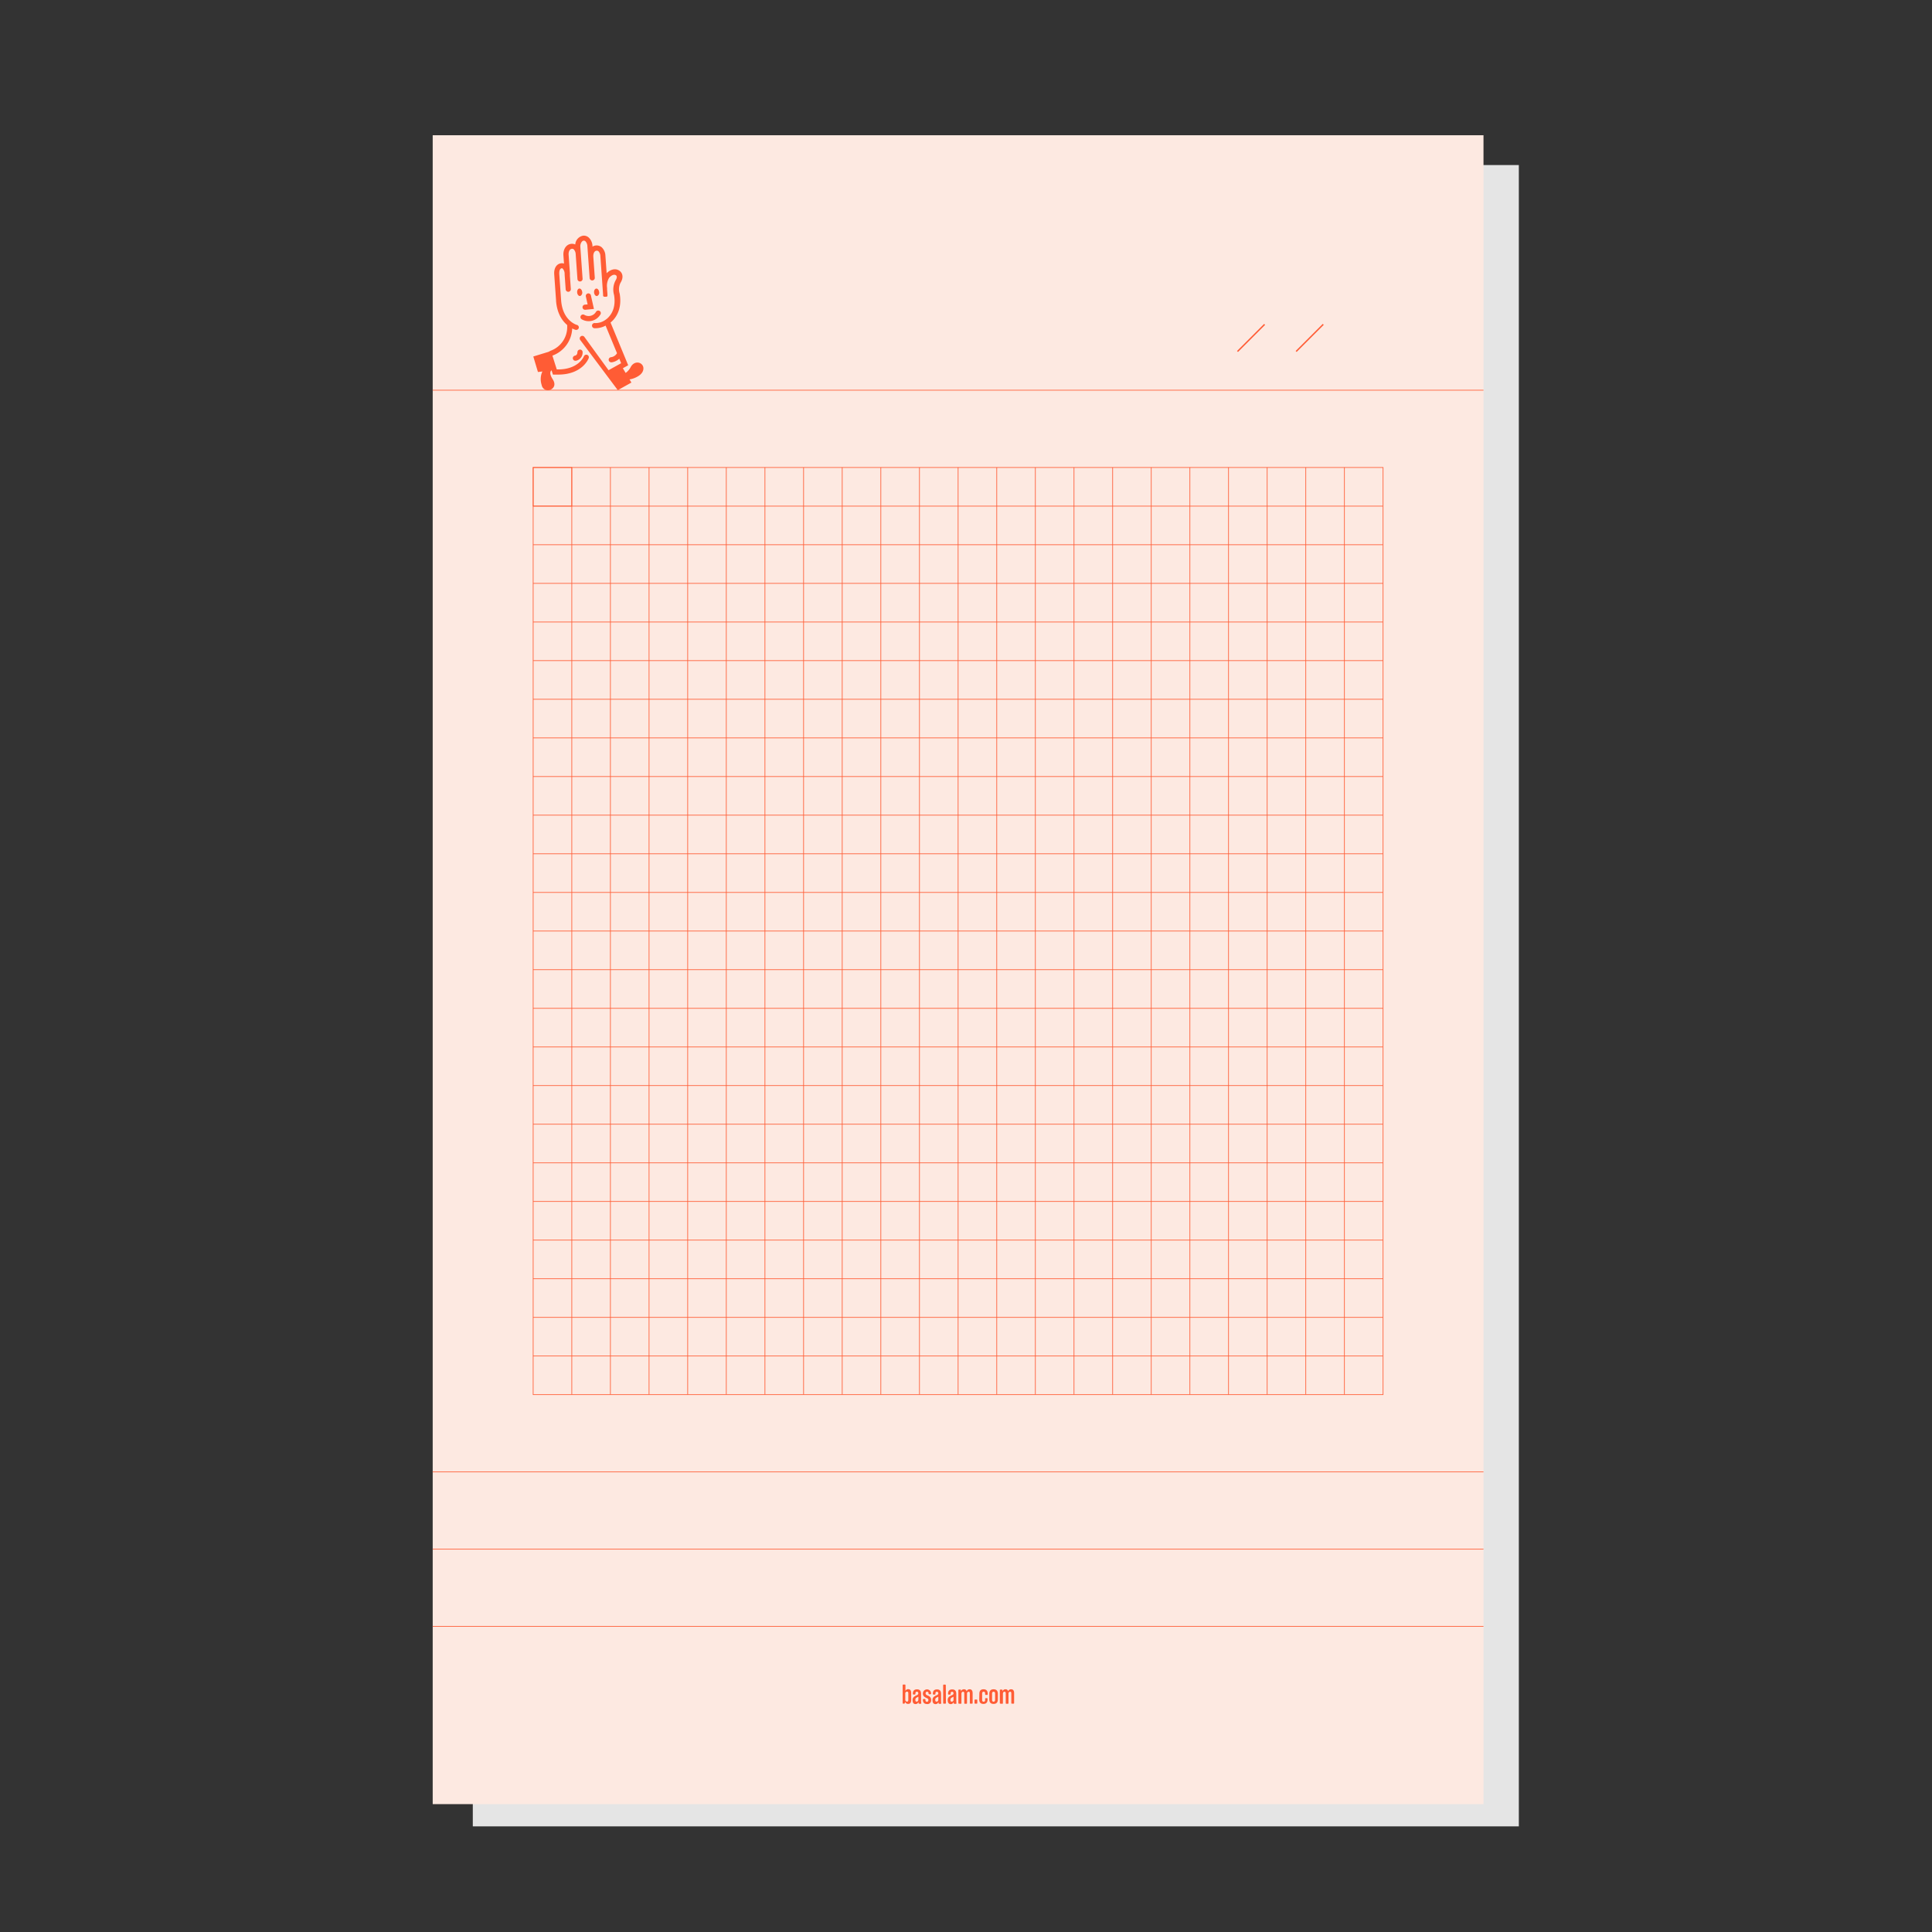 <svg xmlns="http://www.w3.org/2000/svg" viewBox="0 0 648 648"><rect x="0" y="0" width="648" height="648" fill="#333333" stroke="none"/><defs><style>.cls-1{fill:#e5e5e5;}.cls-2{fill:#fde9e1;}.cls-3{fill:#ff5c35;}</style></defs><g id="Background"><rect class="cls-1" x="158.58" y="55.36" width="350.84" height="557.21"/></g><g id="Graphic"><rect class="cls-2" x="145.13" y="45.36" width="352.44" height="559.75"/><rect class="cls-3" x="145.13" y="493.57" width="352.44" height="0.23"/><rect class="cls-3" x="145.13" y="545.39" width="352.44" height="0.23"/><rect class="cls-3" x="145.13" y="519.48" width="352.44" height="0.23"/><path class="cls-3" d="M193.64,118.24a1,1,0,0,1-.84,1.06A.86.86,0,0,0,193,121h.15a2.77,2.77,0,0,0,2.26-2.79.87.87,0,1,0-1.73,0Z"/><path class="cls-3" d="M194.21,96.8c-.46.12-.73.78-.61,1.46s.59,1.14,1.05,1a1.25,1.25,0,0,0,.6-1.46C195.13,97.13,194.66,96.68,194.21,96.8Z"/><path class="cls-3" d="M200.32,99.28a1.24,1.24,0,0,0,.61-1.46c-.12-.69-.59-1.14-1.05-1s-.72.78-.6,1.46S199.87,99.4,200.32,99.28Z"/><path class="cls-3" d="M195.38,103.12a.86.86,0,0,0,.86.78h.09l2.88-.28-1-4.46a.87.87,0,1,0-1.69.38l.57,2.55-.94.09A.87.87,0,0,0,195.38,103.12Z"/><path class="cls-3" d="M194.8,105.91a.86.86,0,0,0,.31,1.18,4.58,4.58,0,0,0,6.28-1.63.85.85,0,0,0-.3-1.18.87.87,0,0,0-1.19.31,2.84,2.84,0,0,1-1.74,1.31,2.8,2.8,0,0,1-2.17-.3A.88.88,0,0,0,194.8,105.91Z"/><path class="cls-3" d="M215.56,122.62c-.8-1.39-2.94-1.47-4,.46a5.39,5.39,0,0,1-1.72,2l-.93-1.57,1.79-1-5.92-14.33a9.81,9.81,0,0,0,.88-.82c1.41-1.55,2.94-4.33,2.19-8.83a4.92,4.92,0,0,1,.25-3.65c1.21-1.92.62-3.36-.24-4-1.58-1.19-3.38-.28-4.39.76l-.41-5.88a4.07,4.07,0,0,0-1.23-2.8,2.63,2.63,0,0,0-3.11-.24v-.24a4.11,4.11,0,0,0-1.28-2.83,2.48,2.48,0,0,0-1.88-.6A3.22,3.22,0,0,0,192.94,82a2.63,2.63,0,0,0-1.31-.22c-1.91.19-2.78,2.07-2.66,3.84l.2,2.79a2.18,2.18,0,0,0-.92-.11c-1.58.18-2.51,1.65-2.36,3.74l.62,8.8h0V101s0,0,0,0c.35,4.2,2.1,6.64,3.71,8a8.47,8.47,0,0,1-5.57,8.65L184,118l-5.13,1.57,1.56,5.2,1.49-.18a6.2,6.2,0,0,0-.24,4.54,2.12,2.12,0,0,0,3,1.57c1.17-.57,1.8-1.79.7-3.49-1.27-2-.74-2.73-.39-3H185l.45,1.43.59,0c.41,0,.81,0,1.19,0,8.06,0,10.14-5.27,10.22-5.51a.86.86,0,1,0-1.61-.61s-1.81,4.58-9.1,4.38l-1.46-4.62h0a10.14,10.14,0,0,0,6.64-9.11,7,7,0,0,0,1.18.48l.19,0a.87.87,0,0,0,.84-.68.86.86,0,0,0-.66-1c-.05,0-4.78-1.36-5.27-8.29l-.62-8.8c0-.18-.1-1.79.83-1.9a.41.41,0,0,1,.32.11,2.6,2.6,0,0,1,.65,1.66l0,.32.35,5a.89.89,0,0,0,.93.8.87.87,0,0,0,.8-.92l-.31-4.4h0l0-.61,0-.32h0l-.43-6.17c-.06-.75.19-1.91,1.09-2a.77.77,0,0,1,.62.18,2.49,2.49,0,0,1,.66,1.64h0l.59,8.34a.86.86,0,0,0,.86.8h.06a.87.87,0,0,0,.8-.93l-.76-10.76c-.06-.94.49-1.94,1.09-2a.79.79,0,0,1,.61.19,2.49,2.49,0,0,1,.67,1.64l.76,10.77a.87.87,0,0,0,1.73-.12L199,86.09v0c-.05-.74.19-1.93,1.08-2a.84.84,0,0,1,.66.2,2.47,2.47,0,0,1,.63,1.62l.91,12.93a.29.29,0,0,0,0,.09.17.17,0,0,0,0,.07l0,.09,0,.06,0,.09a.85.85,0,0,0,.25.25s0,0,0,0l.1.05.05,0,.09,0,.07,0h.29l.09,0,.08,0,.07,0,.08-.05.07,0,.06-.06.06,0,.05-.07.05-.07,0-.07,0-.08s0-.06,0-.08,0-.06,0-.08v-.1a.15.15,0,0,0,0-.07c0-.35-.08-1.13-.12-1.7l0-.51a5.17,5.17,0,0,1,.68-3.41c.27-.34,1.43-1.5,2.33-.83.38.29.31.93-.18,1.72a6.52,6.52,0,0,0-.49,4.86c.63,3.8-.61,6.1-1.77,7.36a6.16,6.16,0,0,1-1.06.94l-.18.12a5.67,5.67,0,0,1-3.39,1,.87.87,0,1,0-.13,1.73h.4a7.21,7.21,0,0,0,3.29-.88l3.83,9.26a2.72,2.72,0,0,1-2.06,1.34.86.86,0,0,0,.17,1.71.47.47,0,0,0,.17,0,4.88,4.88,0,0,0,2.48-1.21l.62,1.51-.5.28h0l-3.72,2.07L196,113a.86.86,0,0,0-1.21-.18.86.86,0,0,0-.18,1.21l9.22,12.32h0l3.38,4.51,4.57-2.55-.63-1.05a8,8,0,0,0,3.07-1.2C216,124.89,216,123.36,215.56,122.62Z"/><path class="cls-3" d="M303.59,570.81l-.11.41a.25.25,0,0,1-.27.2H303a.21.21,0,0,1-.24-.23v-5.93A.21.21,0,0,1,303,565h.46a.21.21,0,0,1,.23.23v1.9a1,1,0,0,1,.93-.57c.67,0,1,.44,1,1.31v2.31c0,.88-.34,1.31-1,1.31A1,1,0,0,1,303.59,570.81Zm1.06-2.84c0-.43-.14-.59-.46-.59a.59.59,0,0,0-.55.65v2.05a.59.59,0,0,0,.55.65c.32,0,.46-.16.46-.59Z"/><path class="cls-3" d="M306.09,570.29v-.07a1.3,1.3,0,0,1,.43-1.08,2.82,2.82,0,0,1,.81-.49,3.21,3.21,0,0,0,.36-.17A.58.58,0,0,0,308,568v0c0-.39-.15-.6-.47-.6s-.49.21-.49.6v.11a.22.22,0,0,1-.24.24h-.39a.22.22,0,0,1-.24-.25c0-1,.47-1.48,1.39-1.48s1.37.5,1.37,1.5v1.79a9.6,9.6,0,0,0,.06,1.29c0,.17,0,.25-.21.25h-.42c-.16,0-.24-.06-.27-.2a3.69,3.69,0,0,1-.05-.37,1,1,0,0,1-1,.67Q306.09,571.52,306.09,570.29Zm1.94-.2v-1l-.21.1a2.85,2.85,0,0,0-.55.32.74.74,0,0,0-.25.62v.06c0,.41.15.55.46.55A.59.59,0,0,0,308,570.09Z"/><path class="cls-3" d="M309.54,570.09a.21.21,0,0,1,.24-.24h.38a.21.21,0,0,1,.24.24v.09q0,.6.48.6c.33,0,.5-.19.5-.56v-.09c0-.32-.21-.45-.7-.66a2.43,2.43,0,0,1-.75-.46,1.3,1.3,0,0,1-.39-1v0a1.38,1.38,0,0,1,2.76,0,.22.22,0,0,1-.24.24h-.38a.22.22,0,0,1-.24-.24v0q0-.6-.48-.6c-.33,0-.5.19-.5.57V568a.53.53,0,0,0,.21.43,2.41,2.41,0,0,0,.49.26,2.16,2.16,0,0,1,.62.33,1.31,1.31,0,0,1,.52,1.16v0a1.22,1.22,0,0,1-1.38,1.36C310,571.52,309.54,571.05,309.54,570.09Z"/><path class="cls-3" d="M312.77,570.29v-.07a1.33,1.33,0,0,1,.42-1.08,3,3,0,0,1,.81-.49,2.77,2.77,0,0,0,.37-.17.6.6,0,0,0,.34-.46v0c0-.39-.16-.6-.48-.6s-.48.21-.48.6v.11a.22.22,0,0,1-.24.24h-.39a.22.22,0,0,1-.24-.25c0-1,.46-1.48,1.39-1.48s1.37.5,1.37,1.5v1.79a12.39,12.39,0,0,0,.05,1.29c0,.17,0,.25-.21.25h-.42c-.15,0-.24-.06-.26-.2a2,2,0,0,1-.06-.37,1,1,0,0,1-1,.67C313.11,571.52,312.77,571.11,312.77,570.29Zm1.94-.2v-1l-.21.1a2.35,2.35,0,0,0-.55.32.72.72,0,0,0-.26.62v.06c0,.41.16.55.46.55A.6.6,0,0,0,314.71,570.09Z"/><path class="cls-3" d="M317.27,571.19a.21.21,0,0,1-.23.23h-.46a.21.21,0,0,1-.24-.23v-5.93a.21.21,0,0,1,.24-.23H317a.21.21,0,0,1,.23.23Z"/><path class="cls-3" d="M317.87,570.29v-.07a1.33,1.33,0,0,1,.42-1.08,3,3,0,0,1,.81-.49,2.77,2.77,0,0,0,.37-.17.6.6,0,0,0,.34-.46v0c0-.39-.16-.6-.48-.6s-.48.21-.48.6v.11a.22.22,0,0,1-.24.24h-.39a.22.22,0,0,1-.24-.25c0-1,.47-1.48,1.39-1.48s1.37.5,1.37,1.5v1.79a12.39,12.39,0,0,0,.05,1.29c0,.17,0,.25-.21.25h-.42a.23.23,0,0,1-.26-.2,2,2,0,0,1-.06-.37,1,1,0,0,1-1,.67C318.21,571.52,317.87,571.11,317.87,570.29Zm1.94-.2v-1l-.21.1a2.35,2.35,0,0,0-.55.32.75.75,0,0,0-.26.62v.06c0,.41.16.55.46.55A.6.6,0,0,0,319.81,570.09Z"/><path class="cls-3" d="M321.68,571.42a.21.21,0,0,1-.24-.23v-4.26a.22.22,0,0,1,.24-.24h.39a.21.21,0,0,1,.24.24v.39a1,1,0,0,1,1-.73.85.85,0,0,1,.91.69,1,1,0,0,1,1-.69c.65,0,1,.44,1,1.31v3.29a.21.21,0,0,1-.24.23h-.45a.21.21,0,0,1-.24-.23V568c0-.44-.13-.59-.43-.59s-.52.28-.52.65v3.16a.21.21,0,0,1-.24.23h-.45a.21.21,0,0,1-.23-.23V568c0-.44-.13-.59-.43-.59s-.52.28-.52.65v3.16a.21.21,0,0,1-.24.23Z"/><path class="cls-3" d="M327.09,571.42a.21.21,0,0,1-.23-.23v-.92a.21.21,0,0,1,.23-.24h.46a.22.22,0,0,1,.24.24v.92a.21.21,0,0,1-.24.23Z"/><path class="cls-3" d="M328.48,568.1c0-1,.47-1.51,1.4-1.51s1.4.5,1.4,1.51v.19c0,.13-.08.19-.24.19h-.38a.21.21,0,0,1-.24-.24V568c0-.39-.16-.59-.5-.59s-.51.2-.51.59v2.17c0,.4.17.59.51.59s.5-.19.5-.59v-.36a.21.21,0,0,1,.24-.24H331a.21.21,0,0,1,.24.24V570c0,1-.47,1.5-1.4,1.5s-1.4-.5-1.4-1.5Z"/><path class="cls-3" d="M331.82,570V568.1c0-1,.47-1.51,1.43-1.51s1.43.5,1.43,1.51V570c0,1-.47,1.5-1.43,1.5S331.82,571,331.82,570Zm1.94.12V568c0-.39-.17-.59-.51-.59s-.51.2-.51.59v2.17c0,.4.18.59.51.59S333.76,570.54,333.76,570.14Z"/><path class="cls-3" d="M335.59,571.42a.21.21,0,0,1-.24-.23v-4.26a.21.21,0,0,1,.24-.24H336a.22.22,0,0,1,.24.24v.39a1,1,0,0,1,1-.73.84.84,0,0,1,.9.69,1,1,0,0,1,1-.69c.66,0,1,.44,1,1.31v3.29a.21.21,0,0,1-.24.23h-.46a.21.21,0,0,1-.24-.23V568c0-.44-.12-.59-.42-.59s-.53.28-.53.65v3.16a.21.21,0,0,1-.23.23h-.45a.21.21,0,0,1-.24-.23V568c0-.44-.13-.59-.43-.59s-.52.28-.52.65v3.16a.21.21,0,0,1-.24.23Z"/><rect class="cls-3" x="145.13" y="130.76" width="352.44" height="0.23"/><rect class="cls-3" x="413.18" y="113.11" width="12.86" height="0.46" transform="translate(42.76 329.91) rotate(-45)"/><rect class="cls-3" x="432.85" y="113.11" width="12.86" height="0.46" transform="translate(48.52 343.81) rotate(-45)"/><path class="cls-3" d="M464,467.88H178.71V156.68H464Zm-285.06-.23H463.77V156.91H178.94Z"/><rect class="cls-3" x="191.67" y="156.79" width="0.23" height="310.97"/><rect class="cls-3" x="204.62" y="156.79" width="0.23" height="310.97"/><rect class="cls-3" x="217.58" y="156.79" width="0.23" height="310.97"/><rect class="cls-3" x="230.54" y="156.79" width="0.23" height="310.97"/><rect class="cls-3" x="243.49" y="156.79" width="0.23" height="310.97"/><rect class="cls-3" x="256.45" y="156.79" width="0.23" height="310.97"/><rect class="cls-3" x="269.41" y="156.79" width="0.23" height="310.97"/><rect class="cls-3" x="282.37" y="156.79" width="0.23" height="310.97"/><rect class="cls-3" x="295.32" y="156.79" width="0.23" height="310.97"/><rect class="cls-3" x="308.28" y="156.79" width="0.23" height="310.97"/><rect class="cls-3" x="321.24" y="156.79" width="0.23" height="310.97"/><rect class="cls-3" x="334.2" y="156.79" width="0.23" height="310.97"/><rect class="cls-3" x="347.15" y="156.79" width="0.23" height="310.97"/><rect class="cls-3" x="360.11" y="156.79" width="0.23" height="310.97"/><rect class="cls-3" x="373.07" y="156.79" width="0.23" height="310.97"/><rect class="cls-3" x="386.02" y="156.79" width="0.23" height="310.97"/><rect class="cls-3" x="398.98" y="156.79" width="0.23" height="310.97"/><rect class="cls-3" x="411.94" y="156.79" width="0.23" height="310.97"/><rect class="cls-3" x="424.9" y="156.79" width="0.23" height="310.97"/><rect class="cls-3" x="437.85" y="156.79" width="0.23" height="310.97"/><rect class="cls-3" x="450.81" y="156.79" width="0.23" height="310.97"/><path class="cls-3" d="M191.89,169.86H178.71V156.68h13.18Zm-12.95-.22h12.73V156.91H178.94Z"/><rect class="cls-3" x="178.82" y="169.64" width="285.06" height="0.23"/><rect class="cls-3" x="178.82" y="182.59" width="285.06" height="0.23"/><rect class="cls-3" x="178.82" y="195.55" width="285.06" height="0.23"/><rect class="cls-3" x="178.82" y="208.51" width="285.06" height="0.23"/><rect class="cls-3" x="178.82" y="221.46" width="285.06" height="0.23"/><rect class="cls-3" x="178.82" y="234.42" width="285.06" height="0.23"/><rect class="cls-3" x="178.82" y="247.38" width="285.06" height="0.23"/><rect class="cls-3" x="178.82" y="260.34" width="285.06" height="0.23"/><rect class="cls-3" x="178.82" y="273.29" width="285.06" height="0.23"/><rect class="cls-3" x="178.82" y="286.25" width="285.06" height="0.23"/><rect class="cls-3" x="178.82" y="299.21" width="285.06" height="0.23"/><rect class="cls-3" x="178.82" y="312.16" width="285.06" height="0.23"/><rect class="cls-3" x="178.82" y="325.12" width="285.06" height="0.23"/><rect class="cls-3" x="178.82" y="338.08" width="285.06" height="0.23"/><rect class="cls-3" x="178.82" y="351.04" width="285.06" height="0.23"/><rect class="cls-3" x="178.82" y="363.99" width="285.06" height="0.23"/><rect class="cls-3" x="178.82" y="376.95" width="285.06" height="0.23"/><rect class="cls-3" x="178.82" y="389.91" width="285.06" height="0.23"/><rect class="cls-3" x="178.82" y="402.86" width="285.06" height="0.23"/><rect class="cls-3" x="178.82" y="415.82" width="285.06" height="0.23"/><rect class="cls-3" x="178.82" y="428.78" width="285.06" height="0.23"/><rect class="cls-3" x="178.82" y="441.74" width="285.06" height="0.23"/><rect class="cls-3" x="178.82" y="454.69" width="285.06" height="0.23"/></g></svg>